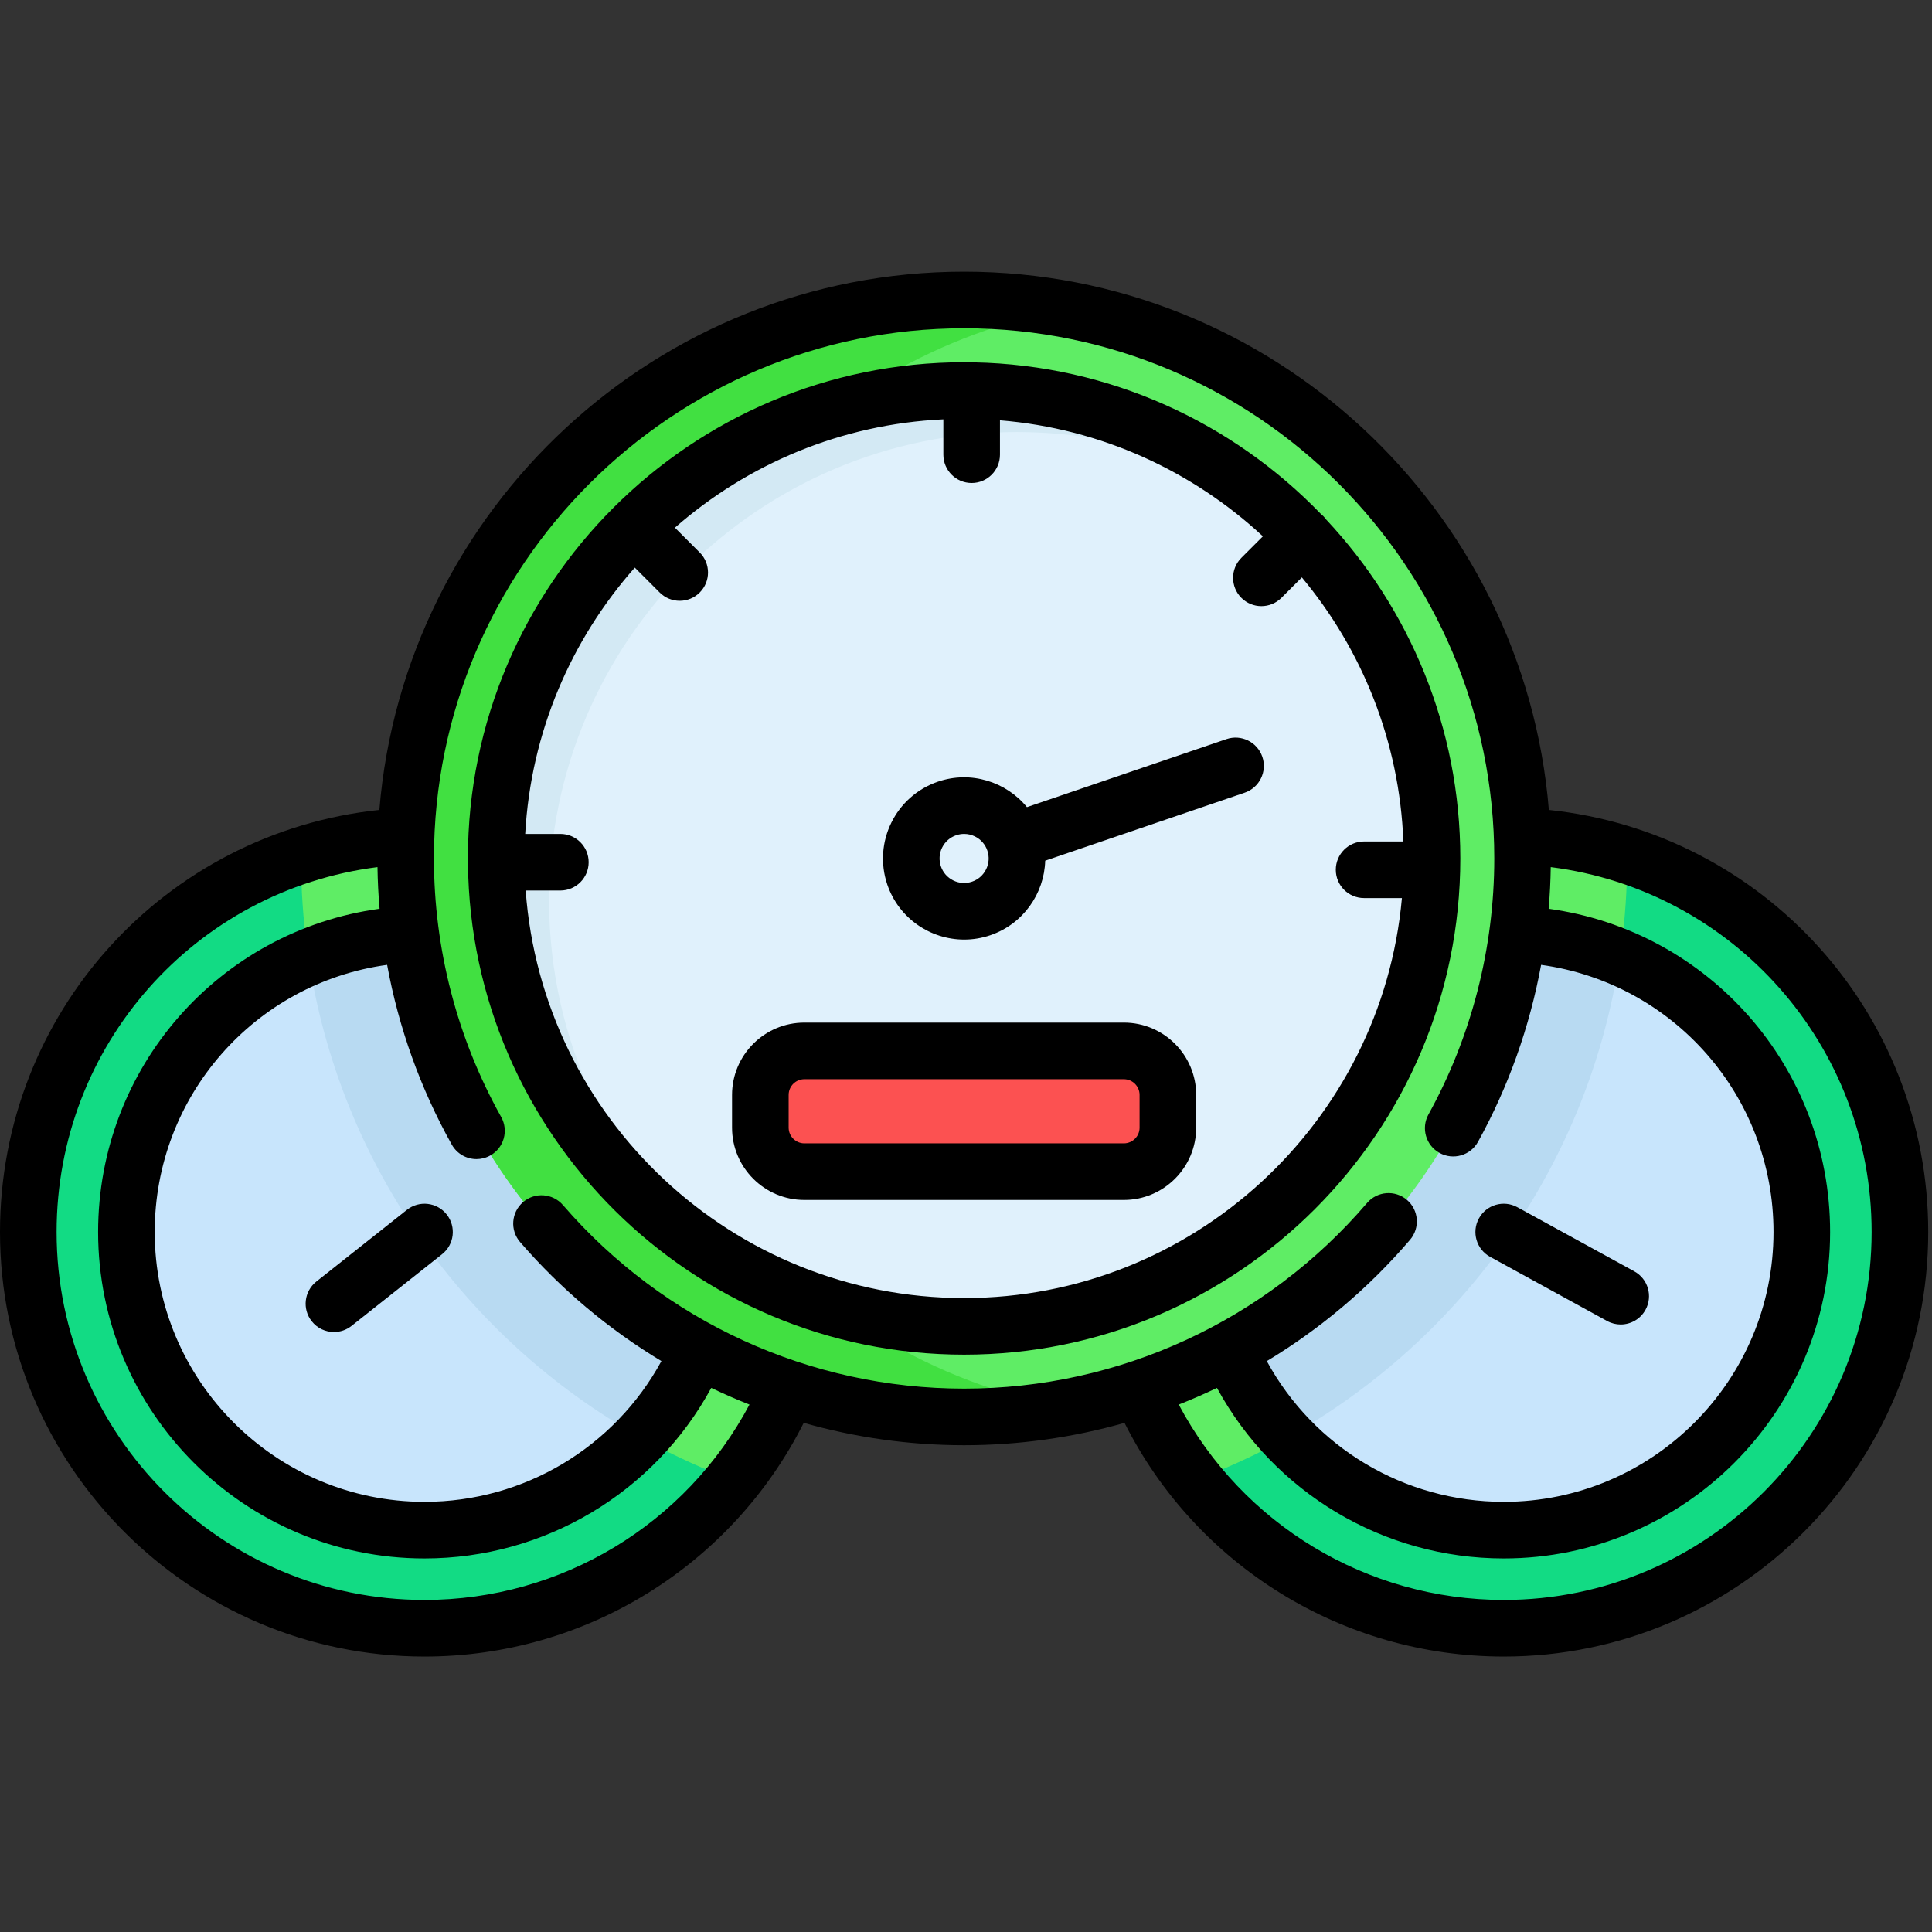 <svg xmlns="http://www.w3.org/2000/svg" id="Layer_1" width="512" height="512" x="0" y="0" version="1.1" viewBox="0 0 512 512" xml:space="preserve" style="enable-background:new 0 0 512 512"><rect x="0" y="0" width="512" height="512" fill="#333333" stroke="none"/><g><g><path style="fill:#12db84" d="M403.38,221.62L302.04,368.03v0.01c16.1,37.32,53.22,63.46,96.46,63.46c57.99,0,105-47.01,105-105 C503.5,270.14,459.11,224.17,403.38,221.62z"/><path style="fill:#5fed65" d="M431.219,227.5c0-0.265-0.007-0.529-0.008-0.794c-8.82-2.888-18.154-4.643-27.831-5.086 L302.04,368.03v0.01c3.779,8.76,8.729,16.893,14.632,24.228c7.748-2.873,15.24-6.275,22.425-10.171 c48.216-26.12,82.837-74.158,90.507-130.744C430.673,243.552,431.219,235.585,431.219,227.5z"/><path style="fill:#c8e5fc" d="M402.14,247.59l-76.23,110.12c12.11,28.11,40.04,47.79,72.59,47.79c43.63,0,79-35.37,79-79 C477.5,284.09,444.08,249.49,402.14,247.59z"/><path style="fill:#b8daf2" d="M429.245,253.732c-8.395-3.551-17.523-5.708-27.105-6.142l-76.23,110.12 c3.72,8.636,8.939,16.472,15.321,23.19C387.654,354.906,421.062,308.443,429.245,253.732z"/><path style="fill:#12db84" d="M208.951,368.027L107.62,221.62C51.89,224.17,7.5,270.14,7.5,326.5c0,57.99,47.01,105,105,105 c43.24,0,80.36-26.14,96.46-63.46v-0.01C208.957,368.029,208.954,368.028,208.951,368.027z"/><path style="fill:#5fed65" d="M107.62,221.62c-9.677,0.443-19.011,2.198-27.831,5.086c-0.001,0.265-0.008,0.529-0.008,0.794 c0,8.085,0.546,16.052,1.615,23.853c7.67,56.586,42.291,104.624,90.507,130.744c7.185,3.896,14.677,7.298,22.425,10.171 c5.903-7.335,10.853-15.468,14.632-24.228v-0.01c-0.003-0.001-0.006-0.002-0.009-0.003L107.62,221.62z"/><g><path style="fill:#c8e5fc" d="M108.86,247.59c-41.94,1.9-75.36,36.5-75.36,78.91c0,43.63,35.37,79,79,79 c32.55,0,60.48-19.68,72.59-47.79L108.86,247.59z"/></g><path style="fill:#b8daf2" d="M169.769,380.9c6.382-6.719,11.601-14.554,15.321-23.19l-76.23-110.12 c-9.582,0.434-18.709,2.592-27.105,6.142C89.938,308.443,123.346,354.906,169.769,380.9z"/><path style="fill:#5fed65" d="M403.38,221.62C400.3,142.61,335.27,79.5,255.5,79.5s-144.8,63.11-147.88,142.12 c-0.08,1.95-0.12,3.91-0.12,5.88c0,6.81,0.46,13.52,1.36,20.09c6.46,47.66,35.62,88.12,76.23,110.12 c7.58,4.11,15.56,7.58,23.87,10.32v0.01c14.63,4.84,30.28,7.46,46.54,7.46s31.91-2.62,46.54-7.46v-0.01 c8.31-2.74,16.29-6.21,23.87-10.32c40.61-22,69.77-62.46,76.23-110.12c0.9-6.57,1.36-13.28,1.36-20.09 C403.5,225.53,403.46,223.57,403.38,221.62z"/><path style="fill:#41e041" d="M262.96,368.04v-0.01c-8.31-2.74-16.29-6.21-23.87-10.32c-40.61-22-69.77-62.46-76.23-110.12 c-0.9-6.57-1.36-13.28-1.36-20.09c0-1.97,0.04-3.93,0.12-5.88c2.724-69.875,53.905-127.305,120.88-139.652 c-8.756-1.614-17.777-2.468-27-2.468c-79.77,0-144.8,63.11-147.88,142.12c-0.08,1.95-0.12,3.91-0.12,5.88 c0,6.81,0.46,13.52,1.36,20.09c6.46,47.66,35.62,88.12,76.23,110.12c7.58,4.11,15.56,7.58,23.87,10.32v0.01 c14.63,4.84,30.28,7.46,46.54,7.46c9.221,0,18.246-0.845,27-2.457C275.818,371.812,269.293,370.135,262.96,368.04z"/><path style="fill:#e0f1fc" d="M345.36,142.05c-22.17-23.3-53.3-37.99-87.86-38.53c-0.66-0.01-1.33-0.02-2-0.02 c-68.48,0-124,55.52-124,124c0,0.33,0,0.67,0.01,1c0.53,68.02,55.84,123,123.99,123c68.48,0,124-55.52,124-124 C379.5,194.38,366.51,164.29,345.36,142.05z"/><path style="fill:#d3e9f4" d="M145.515,239.5c-0.01-0.33-0.01-0.67-0.01-1c0-68.48,55.52-124,124-124c0.67,0,1.34,0.01,2,0.02 c24.926,0.389,48.066,8.142,67.349,21.174c-21.565-19.588-50.052-31.685-81.354-32.174c-0.66-0.01-1.33-0.02-2-0.02 c-68.48,0-124,55.52-124,124c0,0.33,0,0.67,0.01,1c0.33,42.388,21.936,79.709,54.663,101.819 C161.422,307.843,145.796,275.499,145.515,239.5z"/><g><path style="fill:#fc5151" d="M309.5,290.16v8.68c0,6.44-5.22,11.66-11.66,11.66h-84.68c-6.44,0-11.66-5.22-11.66-11.66v-8.68 c0-6.44,5.22-11.66,11.66-11.66h84.68C304.28,278.5,309.5,283.72,309.5,290.16z"/></g></g><g><path d="M351.409,137.637c-0.225-0.308-0.469-0.607-0.747-0.885c-0.198-0.198-0.404-0.379-0.617-0.55 c-23.351-24.174-55.857-39.445-91.872-40.167C257.951,96.014,257.727,96,257.5,96c-0.136,0-0.268,0.013-0.402,0.02 c-0.533-0.006-1.064-0.02-1.598-0.02C182.991,96,124,154.991,124,227.5c0,0.267,0.009,0.532,0.01,0.799 c-0.002,0.067-0.01,0.133-0.01,0.201c0,0.114,0.012,0.224,0.017,0.336C124.738,300.732,183.438,359,255.5,359 c72.51,0,131.5-58.991,131.5-131.5C387,192.78,373.468,161.165,351.409,137.637z M255.5,344c-61.38,0-111.82-47.715-116.188-108 h9.188c4.142,0,7.5-3.358,7.5-7.5s-3.358-7.5-7.5-7.5h-9.315c1.491-26.984,12.209-51.544,29.042-70.581l6.602,6.603 c1.464,1.465,3.384,2.197,5.303,2.197c1.919,0,3.839-0.732,5.303-2.197c2.929-2.929,2.929-7.677,0-10.606l-6.578-6.578 c19.21-16.817,43.974-27.435,71.142-28.704v9.367c0,4.142,3.358,7.5,7.5,7.5c4.143,0,7.5-3.358,7.5-7.5v-9.111 c26.798,2.173,51.059,13.456,69.68,30.739l-5.701,5.701c-2.929,2.929-2.929,7.678,0.001,10.606 c1.464,1.465,3.384,2.197,5.303,2.197s3.839-0.732,5.304-2.197l5.42-5.42c15.948,19.131,25.885,43.433,26.899,69.985H361.5 c-4.143,0-7.5,3.358-7.5,7.5s3.357,7.5,7.5,7.5h10.022C366.195,297.336,316.199,344,255.5,344z"/><path d="M410.464,214.64C403.904,134.891,336.913,72,255.5,72s-148.404,62.891-154.964,142.64C43.639,220.622,0,268.509,0,326.5 C0,388.533,50.467,439,112.5,439c42.725,0,81.457-24.101,100.494-61.929C226.682,380.961,240.97,383,255.5,383 c14.538,0,28.825-2.036,42.509-5.923C317.046,414.901,355.777,439,398.5,439c62.032,0,112.5-50.467,112.5-112.5 C511,268.508,467.361,220.622,410.464,214.64z M112.5,424C58.738,424,15,380.262,15,326.5c0-49.549,36.754-90.587,85.037-96.704 c0.055,3.69,0.238,7.37,0.554,11.036C58.174,246.636,26,282.835,26,326.5c0,47.696,38.804,86.5,86.5,86.5 c31.926,0,60.947-17.504,75.991-45.189c3.325,1.588,6.701,3.067,10.131,4.416C181.797,403.918,148.81,424,112.5,424z M149.181,319.351c-2.709-3.132-7.445-3.476-10.579-0.768c-3.133,2.709-3.477,7.446-0.768,10.579 c10.868,12.569,23.537,23.16,37.45,31.541C162.838,383.555,138.868,398,112.5,398C73.075,398,41,365.925,41,326.5 c0-36.074,26.564-65.984,61.593-70.804c3.072,16.683,8.838,32.815,17.133,47.637c1.375,2.456,3.924,3.839,6.552,3.839 c1.24,0,2.497-0.308,3.656-0.957c3.615-2.023,4.905-6.593,2.882-10.208C121.161,275.182,115,251.493,115,227.5 C115,150.028,178.028,87,255.5,87C332.972,87,396,150.028,396,227.5c0,23.731-6.032,47.191-17.445,67.845 c-2.003,3.625-0.688,8.188,2.938,10.192c3.625,2.003,8.188,0.688,10.191-2.937c8.074-14.612,13.703-30.492,16.725-46.903 C443.438,260.517,470,290.427,470,326.5c0,39.425-32.075,71.5-71.5,71.5c-26.365,0-50.334-14.442-62.781-37.29 c14.129-8.514,26.971-19.315,37.958-32.151c2.693-3.147,2.325-7.881-0.821-10.575c-3.148-2.694-7.882-2.325-10.575,0.821 C335.521,350.069,296.602,368,255.5,368C214.667,368,175.915,350.268,149.181,319.351z M398.5,424 c-36.309,0-69.296-20.081-86.121-51.772c3.43-1.348,6.807-2.825,10.132-4.413C337.556,395.498,366.575,413,398.5,413 c47.696,0,86.5-38.804,86.5-86.5c0-43.665-32.174-79.863-74.589-85.667c0.316-3.666,0.498-7.347,0.553-11.036 C459.246,235.914,496,276.952,496,326.5C496,380.262,452.262,424,398.5,424z"/><path d="M394.894,333.076l31,17c1.145,0.627,2.381,0.925,3.6,0.925c2.65,0,5.219-1.408,6.583-3.895 c1.991-3.632,0.662-8.191-2.97-10.183l-31-17c-3.633-1.992-8.191-0.662-10.183,2.97 C389.933,326.526,391.262,331.084,394.894,333.076z"/><path d="M107.845,320.62l-24,19c-3.248,2.571-3.796,7.288-1.225,10.536c1.48,1.87,3.672,2.845,5.885,2.845 c1.63,0,3.273-0.529,4.65-1.62l24-19c3.248-2.571,3.796-7.288,1.225-10.536C115.809,318.597,111.092,318.048,107.845,320.62z"/><path d="M297.836,271h-84.672C202.597,271,194,279.597,194,290.164v8.673c0,10.567,8.597,19.164,19.164,19.164h84.672 c10.567,0,19.164-8.597,19.164-19.164v-8.673C317,279.597,308.403,271,297.836,271z M302,298.836c0,2.296-1.868,4.164-4.164,4.164 h-84.672c-2.296,0-4.164-1.868-4.164-4.164v-8.673c0-2.296,1.868-4.164,4.164-4.164h84.672c2.296,0,4.164,1.868,4.164,4.164 V298.836z"/><path d="M325.015,195.877L272.149,213.9c-5.523-6.746-14.864-9.725-23.587-6.75c-11.221,3.826-17.237,16.067-13.412,27.288 c3.044,8.93,11.419,14.563,20.367,14.563c2.296,0,4.629-0.371,6.92-1.152c8.726-2.975,14.301-11.038,14.553-19.753l52.864-18.023 c3.921-1.336,6.016-5.598,4.679-9.519C333.196,196.634,328.935,194.54,325.015,195.877z M261.333,230.367 c-0.766,1.558-2.092,2.725-3.735,3.285c-1.644,0.559-3.406,0.447-4.965-0.319c-1.558-0.766-2.725-2.093-3.285-3.736 c-0.56-1.643-0.447-3.406,0.319-4.964c0.766-1.558,2.093-2.725,3.736-3.285c0.688-0.234,1.396-0.351,2.103-0.351 c0.98,0,1.955,0.225,2.861,0.67c1.558,0.766,2.725,2.093,3.285,3.736C262.213,227.046,262.1,228.809,261.333,230.367z"/></g></g></svg>